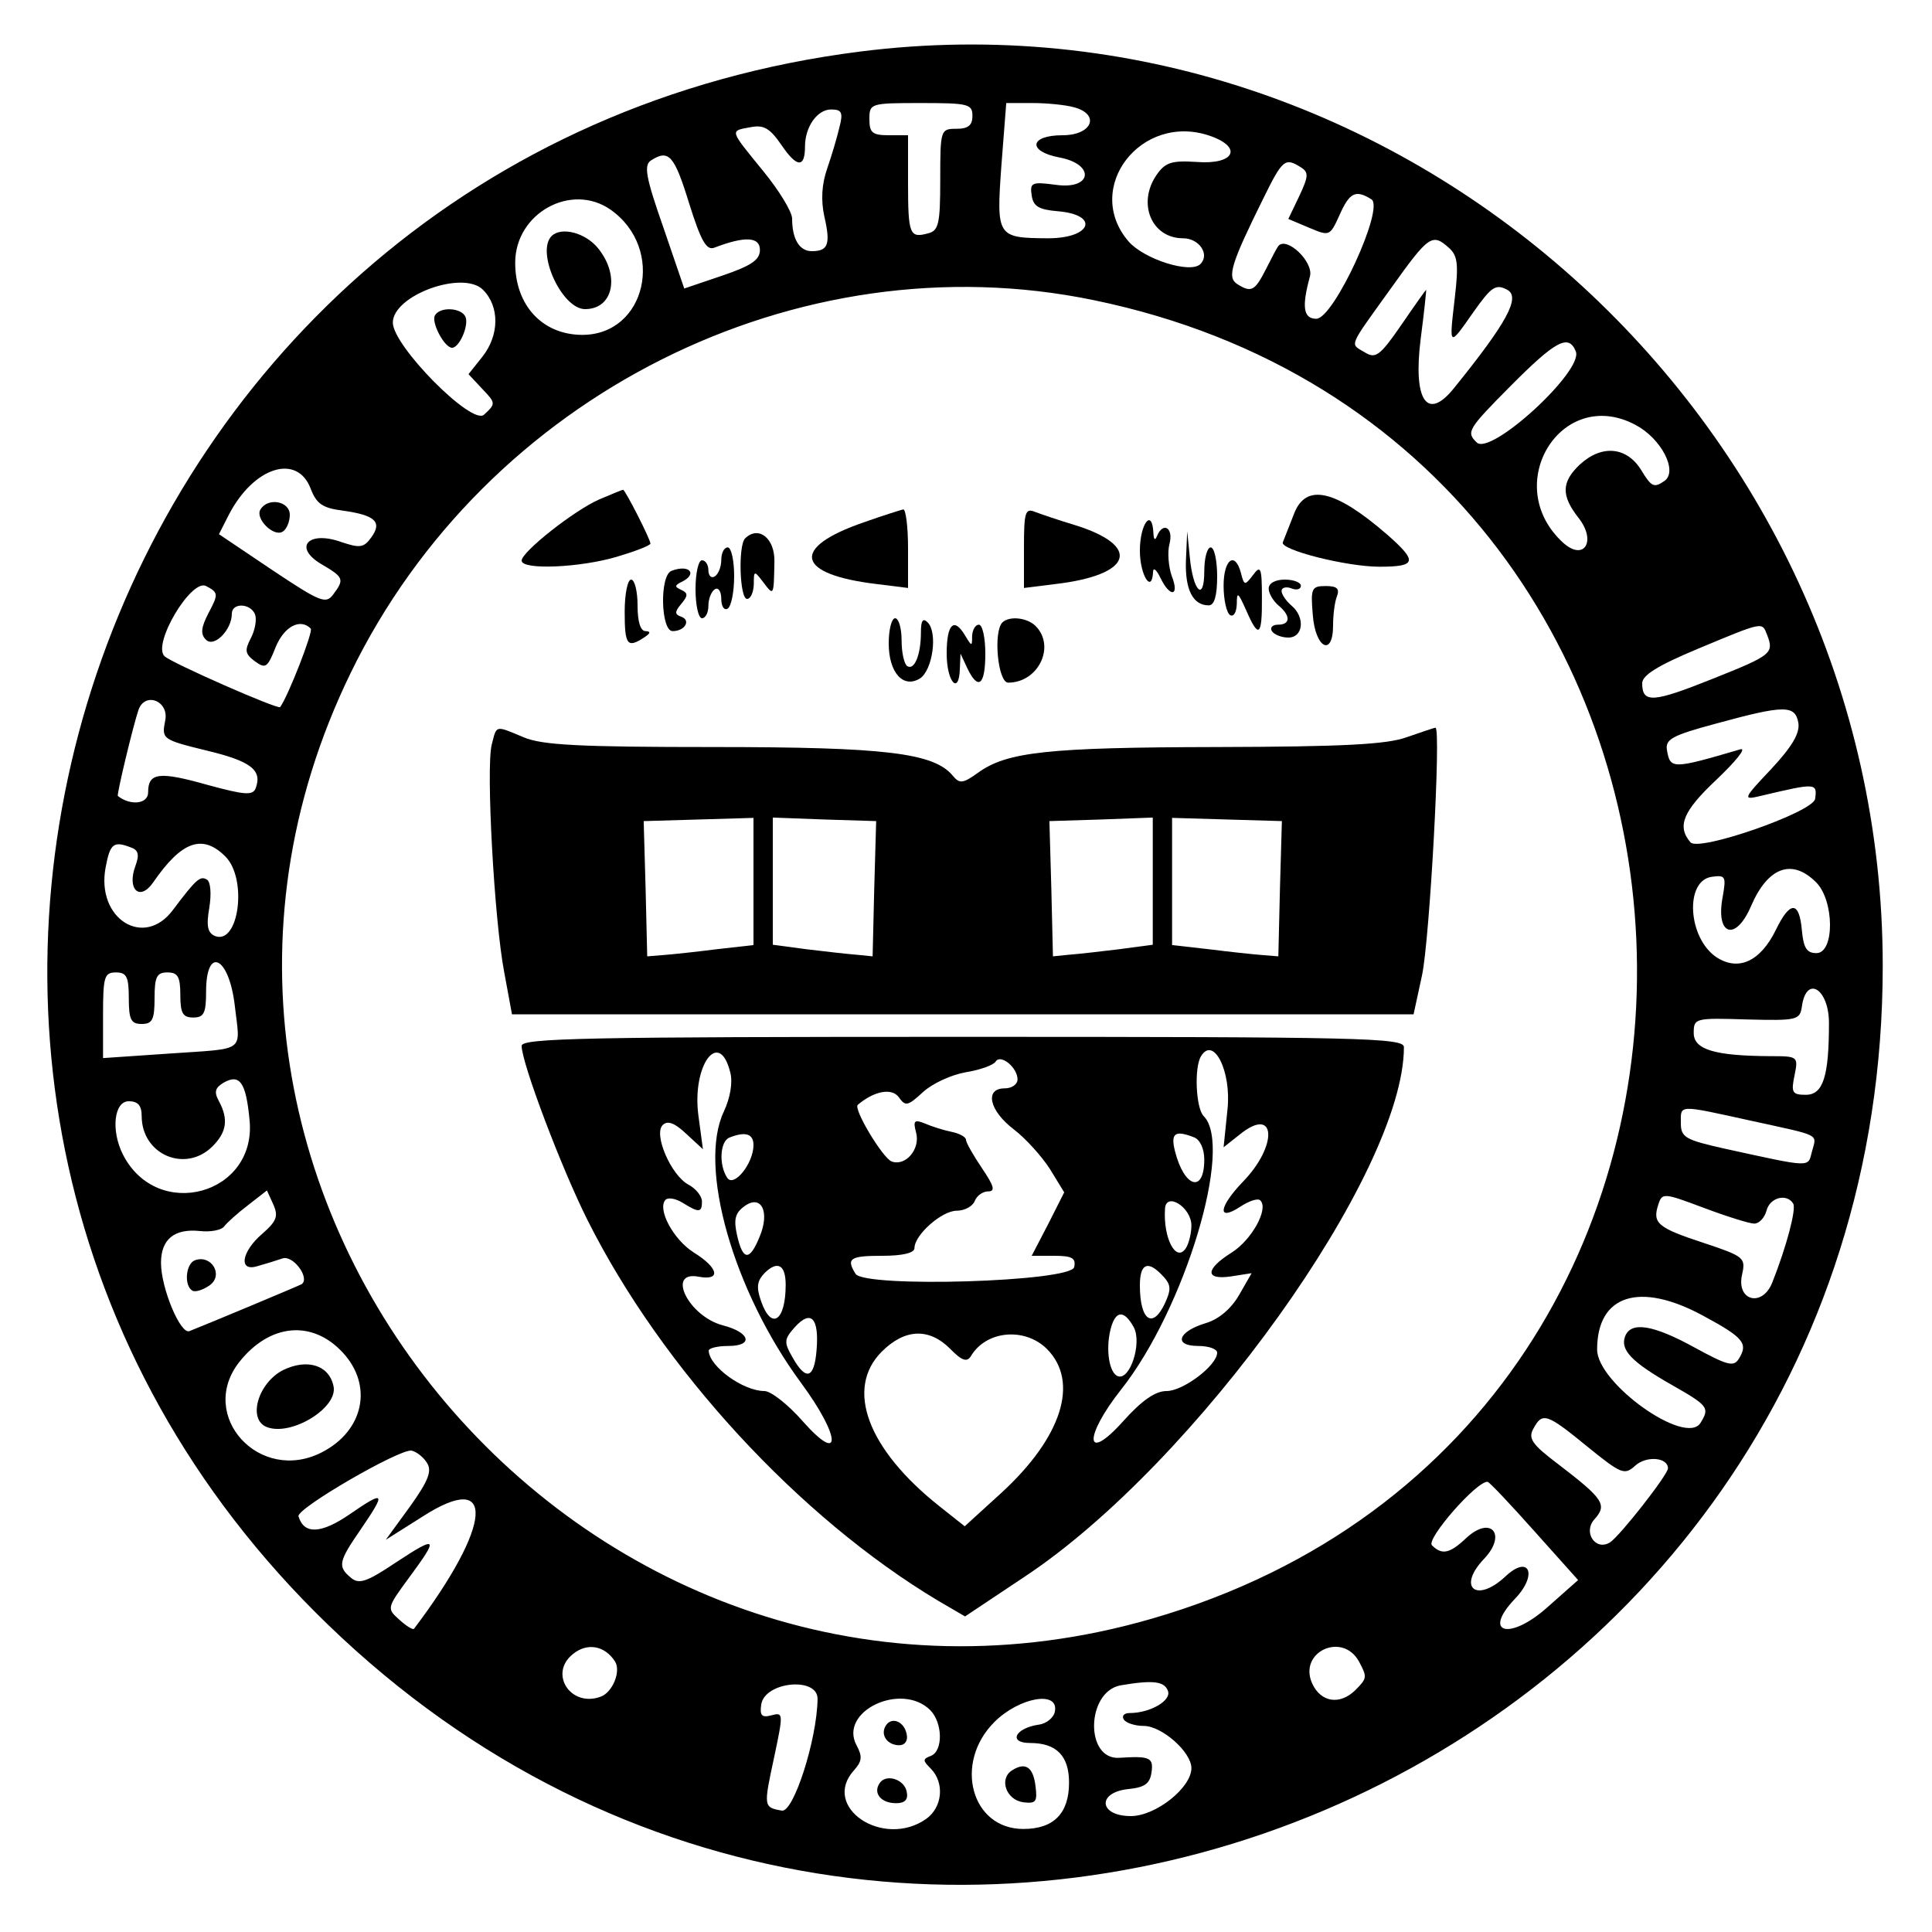 <?xml version="1.0" standalone="no"?>
<!DOCTYPE svg PUBLIC "-//W3C//DTD SVG 20010904//EN"
 "http://www.w3.org/TR/2001/REC-SVG-20010904/DTD/svg10.dtd">
<svg version="1.0" xmlns="http://www.w3.org/2000/svg"
 width="300pt" height="300pt" viewBox="0 0 300 300"
 preserveAspectRatio="xMidYMid meet">
<g transform="translate(0,300) scale(0.05,-0.05)"
fill="currentColor" stroke="none">
<path d="M2672 5840 c-2393 -302 -3380 -3218 -1653 -4886 1810 -1749 4828
-470 4828 2046 0 1702 -1507 3051 -3175 2840z m348 -200 c0 -29 -13 -40 -50
-40 -49 0 -50 -3 -50 -158 0 -139 -5 -159 -39 -167 -56 -15 -61 -3 -61 158 l0
147 -60 0 c-51 0 -60 8 -60 50 0 49 3 50 160 50 147 0 160 -3 160 -40z m315
27 c83 -22 57 -87 -35 -87 -103 0 -110 -50 -10 -69 112 -21 102 -101 -11 -85
-75 10 -81 7 -75 -33 5 -34 22 -44 81 -49 131 -11 105 -84 -30 -84 -159 1
-161 4 -145 227 l15 193 82 0 c46 0 103 -6 128 -13z m-728 -62 c-7 -30 -24
-88 -38 -128 -17 -49 -20 -98 -9 -149 20 -87 12 -108 -39 -108 -38 0 -61 37
-61 101 0 21 -40 87 -90 148 -106 130 -104 124 -39 136 41 8 60 -3 97 -57 47
-69 72 -70 72 -3 0 61 38 115 81 115 33 0 38 -9 26 -55z m1151 -27 c103 -36
75 -90 -41 -81 -78 5 -98 -1 -125 -40 -61 -88 -16 -197 82 -197 50 0 84 -50
54 -80 -31 -31 -175 15 -223 70 -143 166 39 402 253 328z m-1618 -209 c37
-118 54 -148 79 -138 94 36 141 34 141 -7 0 -31 -26 -49 -117 -80 l-118 -40
-65 190 c-55 157 -61 193 -38 208 55 35 72 16 118 -133z m1899 112 c26 -16 25
-28 -4 -90 l-34 -71 64 -27 c64 -27 65 -27 95 39 31 70 50 80 99 49 42 -26
-117 -371 -171 -371 -40 0 -46 36 -20 131 13 45 -72 126 -98 95 -3 -3 -20 -35
-38 -71 -35 -69 -46 -75 -90 -47 -32 21 -19 63 82 267 59 120 67 126 115 96z
m-2143 -132 c172 -121 111 -390 -89 -389 -123 1 -207 92 -207 224 0 154 174
250 296 165z m2604 -119 c27 -24 30 -51 18 -155 -18 -155 -19 -154 58 -44 56
79 69 88 105 69 42 -23 -1 -102 -166 -306 -83 -103 -127 -38 -103 153 11 84
18 153 17 153 -1 0 -36 -49 -77 -109 -67 -97 -80 -106 -114 -85 -46 28 -53 11
82 199 117 164 128 172 180 125z m-3000 -130 c52 -52 51 -141 -2 -208 l-43
-54 43 -46 c42 -44 42 -46 5 -80 -38 -34 -283 214 -283 286 0 85 218 164 280
102z m1896 -32 c2150 -443 2285 -3486 181 -4095 -1739 -504 -3279 1313 -2488
2937 419 862 1387 1348 2307 1158z m1498 -160 c23 -61 -265 -325 -308 -282
-33 32 -28 41 104 174 142 143 182 164 204 108z m186 -228 c79 -42 131 -142
90 -173 -33 -23 -41 -20 -73 33 -45 73 -123 80 -191 17 -57 -54 -58 -96 -4
-165 57 -72 18 -136 -47 -78 -197 179 -6 490 225 366z m-4115 -198 c18 -47 37
-60 101 -68 99 -14 122 -35 87 -83 -23 -32 -35 -34 -94 -14 -102 36 -149 -17
-61 -69 70 -41 72 -47 37 -94 -23 -31 -40 -24 -190 76 l-165 111 31 61 c77
148 212 191 254 80z m-317 -385 c-24 -46 -26 -67 -8 -84 25 -25 80 31 80 81 0
35 58 33 72 -2 6 -16 0 -49 -13 -74 -20 -38 -18 -49 13 -72 33 -24 39 -19 64
44 26 64 76 91 109 58 9 -8 -71 -212 -95 -244 -7 -8 -337 137 -359 158 -39 37
83 242 129 218 38 -20 39 -25 8 -83z m4840 -69 c22 -57 14 -63 -169 -136 -185
-74 -219 -77 -219 -14 0 25 48 55 175 108 204 85 197 83 213 42z m-4975 -266
c-11 -57 -10 -59 129 -93 138 -33 173 -61 152 -117 -9 -23 -34 -21 -148 10
-152 43 -186 39 -186 -23 0 -36 -55 -42 -94 -11 -4 4 47 217 64 267 20 58 96
28 83 -33z m5072 -7 c5 -32 -19 -73 -84 -143 -89 -94 -89 -97 -34 -84 173 41
177 41 170 -9 -6 -41 -361 -165 -387 -135 -43 50 -23 97 80 194 61 58 95 100
75 95 -211 -62 -218 -62 -228 -3 -6 34 15 46 153 83 212 58 245 58 255 2z
m-5178 -387 c23 -8 26 -23 14 -56 -28 -74 13 -113 55 -52 88 128 153 151 224
80 69 -69 42 -275 -32 -247 -23 10 -28 30 -18 88 7 43 4 80 -7 87 -21 13 -33
3 -106 -94 -90 -121 -239 -27 -209 132 14 75 25 83 79 62z m5233 -108 c57 -57
58 -220 1 -220 -30 0 -40 16 -45 70 -8 93 -37 93 -81 2 -48 -98 -116 -129
-184 -85 -89 59 -100 238 -15 250 43 6 45 1 34 -62 -23 -120 40 -141 88 -29
52 121 127 149 202 74z m-4911 -382 c17 -149 39 -133 -204 -150 l-205 -14 0
133 c0 120 4 133 40 133 33 0 40 -13 40 -80 0 -67 7 -80 40 -80 33 0 40 13 40
80 0 67 7 80 40 80 32 0 40 -13 40 -70 0 -57 8 -70 40 -70 33 0 40 13 40 80 0
144 71 110 89 -42z m4951 -55 c0 -166 -18 -223 -72 -223 -42 0 -46 7 -35 60
12 59 11 60 -75 60 -172 1 -238 20 -238 72 0 46 4 47 165 42 157 -4 165 -2
171 41 14 98 84 54 84 -52z m-4905 -301 c23 -232 -286 -317 -393 -108 -38 75
-28 166 18 166 28 0 40 -13 40 -46 0 -120 136 -178 220 -94 44 44 50 84 20
140 -16 29 -12 42 15 58 50 28 69 0 80 -116z m4665 -3 c219 -48 202 -39 187
-96 -13 -49 2 -50 -272 10 -121 27 -135 35 -135 79 0 58 -12 58 220 7z m-4626
-351 c-65 -56 -74 -119 -14 -100 22 6 57 17 78 24 33 10 85 -61 59 -80 -6 -4
-288 -122 -349 -146 -28 -10 -88 134 -88 212 0 73 41 107 120 99 34 -4 68 3
76 14 8 11 41 41 74 66 l59 46 20 -44 c16 -36 10 -52 -35 -91z m4634 32 c15 0
32 18 38 40 10 41 63 55 83 22 10 -17 -21 -134 -65 -245 -31 -78 -112 -57 -94
24 12 53 7 57 -119 99 -143 47 -160 61 -141 119 12 37 16 37 141 -10 72 -27
142 -49 157 -49z m-159 -286 c126 -68 141 -86 111 -134 -16 -26 -36 -20 -137
35 -129 71 -198 82 -216 35 -16 -42 20 -80 145 -151 114 -65 118 -71 89 -118
-46 -73 -321 123 -321 228 0 170 132 212 329 105z m-4224 -115 c94 -102 65
-242 -65 -309 -193 -100 -388 113 -257 280 95 120 227 132 322 29z m3864 -291
c106 -86 116 -90 149 -60 35 32 102 26 102 -8 0 -20 -150 -211 -180 -230 -45
-28 -85 32 -48 72 40 45 28 63 -113 171 -81 61 -94 80 -77 110 28 52 41 48
167 -55z m-3603 -51 c16 -25 5 -55 -53 -136 l-75 -103 114 72 c230 148 218
-25 -26 -348 -3 -5 -24 8 -46 28 -39 35 -39 36 30 130 94 127 89 133 -40 48
-91 -61 -115 -69 -140 -48 -42 35 -39 50 30 150 80 117 76 123 -33 48 -90 -62
-143 -64 -160 -7 -7 24 314 210 351 204 15 -3 37 -20 48 -38z m3439 -212 l136
-152 -96 -85 c-117 -104 -203 -81 -100 27 72 75 44 139 -30 69 -90 -84 -151
-34 -66 55 72 76 21 136 -56 64 -51 -48 -75 -53 -106 -22 -19 19 140 201 173
197 6 -1 71 -70 145 -153z m-2855 -405 c19 -30 -7 -95 -44 -109 -93 -35 -163
71 -87 132 45 37 100 26 131 -23z m2311 -1 c25 -47 25 -51 -12 -88 -48 -47
-107 -38 -134 21 -44 98 95 162 146 67z m-1682 -116 c-2 -127 -75 -353 -111
-346 -57 10 -57 12 -24 165 29 137 29 141 -8 131 -30 -8 -37 -1 -32 33 10 72
177 88 175 17z m1088 26 c12 -30 -55 -69 -119 -69 -17 0 -25 -9 -18 -20 7 -11
35 -20 62 -20 56 0 148 -81 148 -131 0 -61 -111 -149 -188 -149 -100 0 -106
74 -7 84 50 5 66 17 71 51 7 47 -5 52 -100 46 -107 -7 -103 205 4 225 100 17
136 13 147 -17z m-738 -60 c39 -40 40 -127 2 -142 -26 -10 -26 -14 0 -40 43
-44 36 -120 -15 -156 -133 -93 -327 37 -224 151 25 28 27 43 8 78 -56 105 139
198 229 109z m387 -4 c-3 -19 -26 -38 -50 -41 -74 -11 -96 -57 -27 -57 82 0
121 -40 121 -123 0 -96 -48 -144 -142 -144 -162 0 -217 205 -90 332 77 77 201
99 188 33z"/>
<path d="M1713 5267 c-49 -50 32 -227 104 -227 87 0 109 102 42 187 -39 50
-115 70 -146 40z"/>
<path d="M1351 5021 c-13 -21 29 -101 53 -101 22 0 52 67 42 95 -11 29 -78 34
-95 6z"/>
<path d="M1861 4449 c-78 -34 -241 -163 -241 -190 0 -30 182 -22 296 12 57 17
104 35 104 41 0 13 -79 168 -85 167 -3 0 -36 -14 -74 -30z"/>
<path d="M4019 4405 c-16 -41 -32 -81 -35 -89 -11 -23 197 -76 300 -76 115 0
119 16 26 98 -162 141 -254 163 -291 67z"/>
<path d="M2683 4378 c-230 -79 -212 -162 41 -192 l96 -12 0 123 c0 68 -7 122
-15 121 -8 -2 -63 -19 -122 -40z"/>
<path d="M3180 4299 l0 -125 96 12 c242 28 271 119 60 184 -47 14 -102 33
-121 40 -31 13 -35 0 -35 -111z"/>
<path d="M3540 4290 c0 -77 38 -136 41 -65 1 14 11 5 23 -20 30 -62 60 -57 35
6 -10 29 -14 74 -7 100 13 50 -20 70 -39 24 -6 -15 -10 -11 -11 10 -4 79 -42
28 -42 -55z"/>
<path d="M2314 4328 c-22 -22 -17 -188 6 -188 11 0 20 20 21 45 0 44 1 44 30
6 32 -42 32 -43 34 64 2 73 -49 114 -91 73z"/>
<path d="M3683 4259 c-3 -91 22 -139 71 -139 17 0 26 29 26 90 0 50 -9 90 -20
90 -11 0 -20 -33 -20 -74 0 -97 -35 -63 -45 44 l-8 80 -4 -91z"/>
<path d="M2240 4261 c0 -21 -9 -44 -20 -51 -11 -7 -20 2 -20 19 0 17 -9 31
-20 31 -11 0 -20 -40 -20 -90 0 -49 9 -90 20 -90 11 0 20 17 20 39 0 21 9 44
20 51 11 7 20 -7 20 -30 0 -23 9 -37 20 -30 11 7 20 52 20 101 0 49 -9 89 -20
89 -11 0 -20 -17 -20 -39z"/>
<path d="M3800 4181 c0 -43 9 -84 20 -91 11 -7 20 8 21 34 0 40 4 37 29 -19
39 -90 50 -82 49 40 0 92 -4 101 -27 70 -26 -34 -28 -34 -38 5 -18 69 -54 44
-54 -39z"/>
<path d="M2085 4227 c-37 -15 -33 -187 4 -187 38 0 58 34 26 45 -20 7 -20 15
1 40 21 25 21 33 0 43 -21 9 -21 14 -1 24 54 25 26 57 -30 35z"/>
<path d="M1940 4100 c0 -103 8 -114 60 -80 20 13 22 19 5 20 -16 0 -25 29 -25
80 0 44 -9 80 -20 80 -11 0 -20 -45 -20 -100z"/>
<path d="M3940 4172 c0 -15 14 -38 30 -52 39 -32 38 -60 -1 -60 -17 0 -26 -9
-19 -20 7 -11 30 -20 51 -20 47 0 53 64 9 100 -16 14 -30 34 -30 45 0 10 14
14 30 8 17 -7 30 -3 30 8 0 10 -22 19 -50 19 -29 0 -50 -11 -50 -28z"/>
<path d="M4077 4090 c8 -104 63 -131 63 -32 0 32 5 73 12 90 9 24 0 32 -35 32
-44 0 -47 -7 -40 -90z"/>
<path d="M2760 4002 c0 -91 45 -141 97 -109 39 25 56 142 24 174 -15 15 -21 6
-21 -31 0 -69 -20 -118 -42 -105 -10 6 -18 42 -18 80 0 38 -9 69 -20 69 -11 0
-20 -35 -20 -78z"/>
<path d="M3113 4067 c-29 -30 -14 -187 18 -187 94 0 148 113 85 176 -26 26
-81 32 -103 11z"/>
<path d="M2940 3970 c0 -89 39 -131 41 -45 l2 45 21 -45 c34 -71 56 -53 56 45
0 50 -9 90 -20 90 -11 0 -20 -16 -21 -35 0 -33 -1 -33 -21 0 -35 60 -58 38
-58 -55z"/>
<path d="M1527 3687 c-18 -72 8 -546 39 -707 l24 -130 1400 0 1400 0 26 120
c24 110 60 770 42 770 -4 0 -44 -14 -88 -29 -61 -23 -199 -30 -590 -31 -528
-1 -653 -15 -743 -80 -46 -33 -57 -35 -78 -9 -59 71 -210 89 -743 89 -415 0
-532 6 -589 30 -91 38 -84 39 -100 -23z m813 -424 l0 -198 -115 -13 c-63 -8
-137 -16 -165 -18 l-50 -4 -5 210 -6 210 171 5 170 5 0 -197z m375 -23 l-5
-210 -50 5 c-27 2 -97 10 -155 17 l-105 14 0 197 0 198 160 -6 161 -5 -6 -210z
m865 23 l0 -197 -105 -14 c-58 -7 -127 -15 -155 -17 l-50 -5 -5 210 -6 210
161 5 160 6 0 -198z m395 -23 l-5 -210 -50 4 c-27 2 -102 10 -165 18 l-115 13
0 198 0 197 170 -5 171 -5 -6 -210z"/>
<path d="M1620 2752 c0 -53 124 -381 205 -542 232 -462 657 -923 1088 -1181
l84 -49 186 124 c531 352 1177 1255 1177 1644 0 29 -134 32 -1370 32 -1170 0
-1370 -4 -1370 -28z m648 -83 c8 -30 0 -78 -20 -121 -81 -170 29 -557 240
-843 123 -167 128 -257 6 -120 -46 53 -100 95 -120 95 -66 0 -171 76 -173 125
-1 8 27 15 61 15 79 0 68 42 -17 64 -107 28 -177 171 -75 151 70 -13 62 27
-15 75 -64 40 -115 136 -88 164 8 8 32 4 54 -10 50 -31 59 -30 59 5 0 16 -19
40 -42 52 -54 29 -109 156 -80 185 15 15 37 7 73 -27 l52 -48 -14 104 c-21
157 65 273 99 134z m1544 -115 l-12 -117 53 42 c110 87 116 -37 7 -149 -75
-78 -81 -125 -9 -78 27 18 56 28 63 20 27 -26 -27 -123 -89 -162 -83 -52 -83
-86 -2 -74 l64 10 -39 -68 c-25 -43 -63 -75 -103 -87 -87 -26 -102 -71 -24
-71 32 0 59 -9 59 -21 0 -39 -105 -119 -157 -119 -35 0 -77 -29 -136 -95 -118
-131 -122 -48 -5 100 197 249 350 755 256 849 -24 24 -30 151 -8 186 39 64 95
-48 82 -166z m-652 94 c0 -16 -18 -28 -40 -28 -63 0 -48 -69 28 -127 38 -29
88 -85 113 -124 l44 -72 -50 -99 -51 -98 70 0 c55 0 68 -7 62 -35 -9 -46 -651
-65 -679 -21 -30 48 -17 56 83 56 64 0 100 9 100 24 0 41 85 116 131 116 25 0
50 14 56 30 7 17 25 30 42 30 23 0 18 17 -20 73 -27 40 -49 79 -49 87 0 9 -20
20 -45 25 -25 5 -62 17 -83 26 -32 13 -37 9 -27 -28 14 -52 -33 -106 -76 -90
-28 11 -120 164 -105 176 51 43 105 53 127 24 21 -30 28 -28 75 15 29 27 88
54 133 62 44 7 86 22 93 33 15 25 68 -18 68 -55z m-820 -204 c0 -58 -62 -134
-82 -101 -26 40 -22 112 7 124 50 20 75 12 75 -23z m1368 24 c19 -7 32 -36 32
-69 0 -106 -62 -88 -91 26 -14 56 0 66 59 43z m-1349 -309 c-31 -76 -52 -75
-70 5 -11 49 -6 69 23 90 52 38 80 -17 47 -95z m1341 35 c0 -24 -8 -56 -17
-70 -30 -47 -71 30 -65 122 3 54 82 5 82 -52z m-1260 -184 c0 -112 -44 -143
-76 -52 -16 45 -13 64 11 89 40 39 65 25 65 -37z m1178 -57 c-38 -82 -78 -54
-78 55 0 66 23 78 65 36 32 -32 34 -45 13 -91z m-1082 -145 c-7 -90 -33 -98
-75 -23 -27 47 -26 56 8 94 50 55 75 27 67 -71z m985 70 c26 -48 -11 -165 -49
-152 -27 9 -39 82 -23 146 15 59 42 61 72 6z m-570 -67 c36 -37 52 -42 64 -23
47 80 167 91 236 23 102 -102 47 -275 -142 -448 l-113 -103 -77 61 c-225 178
-295 366 -181 481 72 72 147 75 213 9z"/>
<path d="M809 4418 c-18 -28 41 -87 69 -69 12 7 22 31 22 52 0 43 -68 55 -91
17z"/>
<path d="M605 2086 c-28 -11 -34 -78 -8 -94 9 -6 34 2 55 17 43 32 4 96 -47
77z"/>
<path d="M879 1745 c-78 -40 -111 -154 -50 -177 75 -29 220 59 207 126 -13 66
-81 88 -157 51z"/>
<path d="M2751 641 c-18 -28 4 -61 42 -61 17 0 27 14 23 33 -7 41 -47 57 -65
28z"/>
<path d="M2731 461 c-20 -31 6 -61 52 -61 27 0 38 11 33 35 -7 40 -66 58 -85
26z"/>
<path d="M3143 502 c-41 -26 -19 -91 34 -99 40 -5 45 1 39 49 -7 60 -31 77
-73 50z"/>
</g>
</svg>
